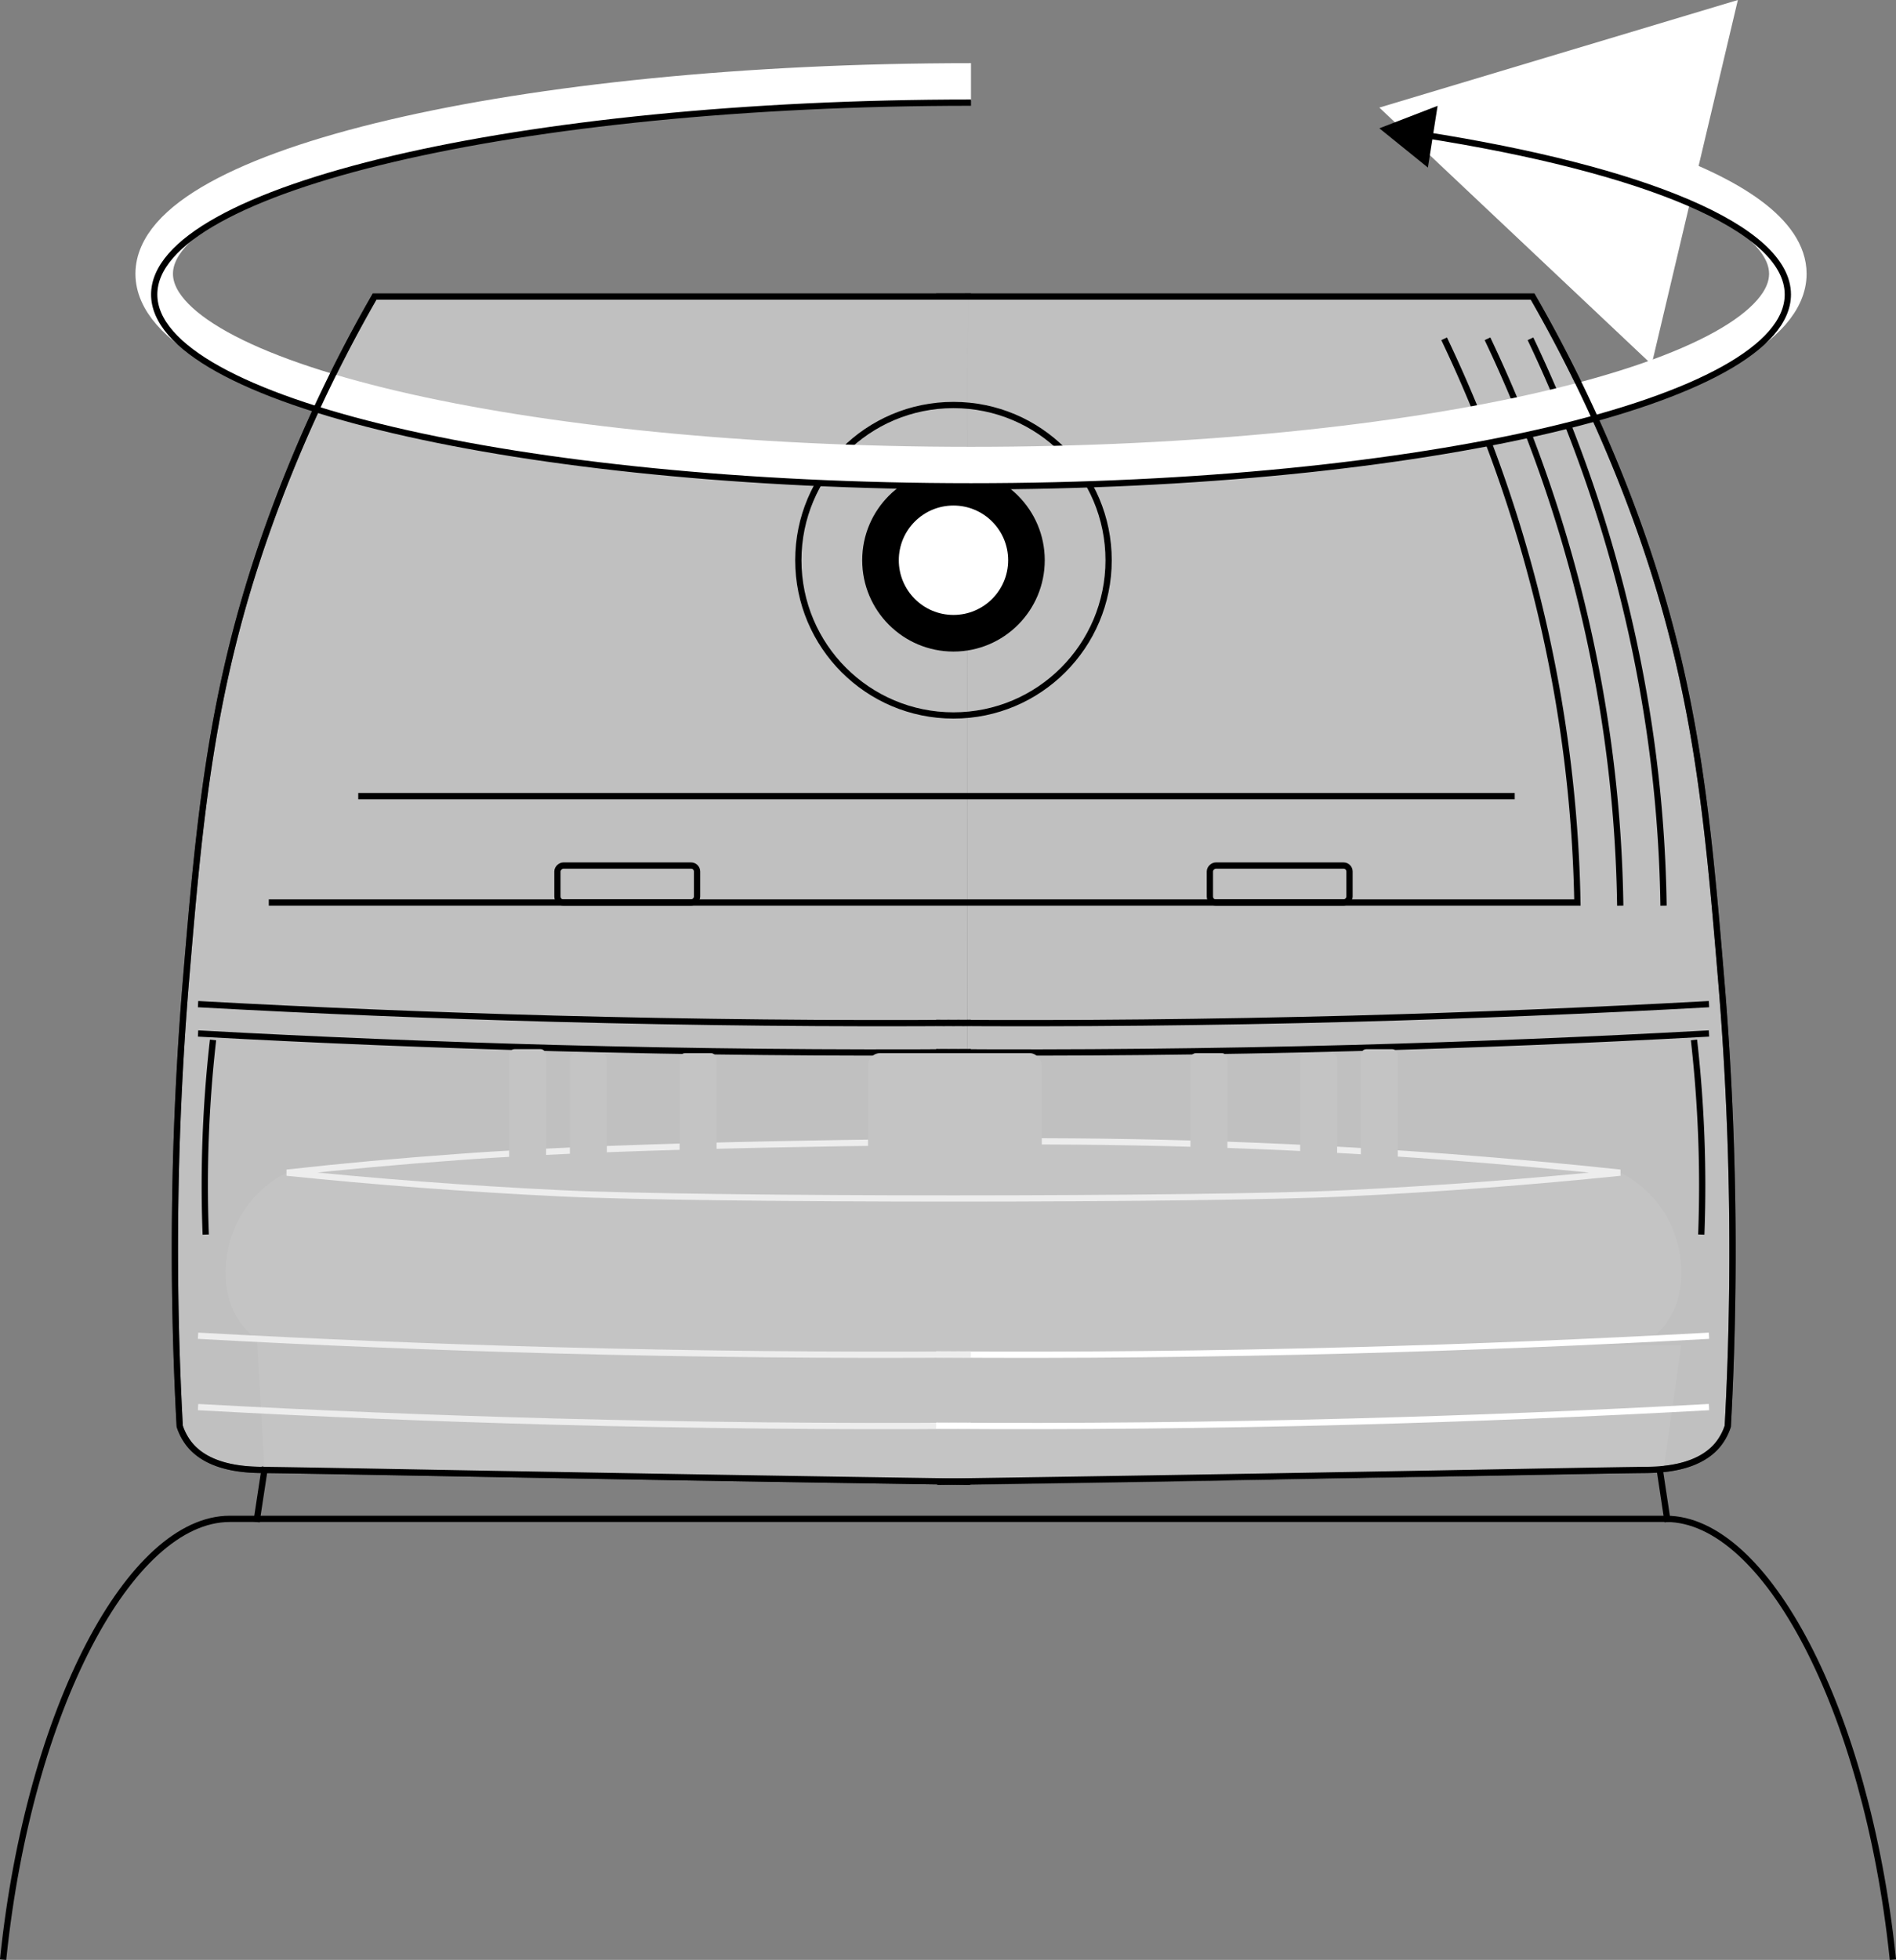 <svg xmlns="http://www.w3.org/2000/svg" xmlns:xlink="http://www.w3.org/1999/xlink" viewBox="0 0 303.09 313.14"><rect x="0" y="0" width="303.09" height="313.14" fill="#808080" stroke="none"/><defs><style>.cls-1,.cls-11,.cls-2,.cls-4,.cls-6{stroke:#000;}.cls-1,.cls-2,.cls-4,.cls-6,.cls-7,.cls-8,.cls-9{stroke-linecap:square;}.cls-1,.cls-10,.cls-11,.cls-2,.cls-4,.cls-7,.cls-8{stroke-miterlimit:10;}.cls-1,.cls-2{opacity:0.5;}.cls-1{fill:url(#radial-gradient);}.cls-2{fill:url(#radial-gradient-2);}.cls-3,.cls-9{fill:#c4c4c4;}.cls-10,.cls-11,.cls-4,.cls-6,.cls-7,.cls-8{fill:none;}.cls-5{fill:#fff;}.cls-6,.cls-9{stroke-linejoin:bevel;}.cls-10,.cls-7{stroke:#fff;}.cls-8,.cls-9{stroke:#ededed;}.cls-10{stroke-width:6px;}</style><radialGradient id="radial-gradient" cx="91.32" cy="142.06" r="80.56" gradientUnits="userSpaceOnUse"><stop offset="0" stop-color="#fff"/><stop offset="1" stop-color="#fff"/></radialGradient><radialGradient id="radial-gradient-2" cx="215.73" cy="142.06" r="79.7" xlink:href="#radial-gradient"/></defs><g id="Layer_2" data-name="Layer 2"><g id="BG"><path class="cls-1" d="M154.7,47.39H59.88A226.82,226.82,0,0,0,42.62,84.94c-8.94,25.35-10.72,45.77-12.89,71.65a521.74,521.74,0,0,0-1,71.28,9.18,9.18,0,0,0,1.46,2.78c3.25,4.17,9.72,4.19,12.12,4.21,8.62.08,52.24,1,112.28,1.88"/><path class="cls-2" d="M154.7,47.39H245a226.79,226.79,0,0,1,17.27,37.55c8.94,25.35,10.72,45.77,12.88,71.65a519.88,519.88,0,0,1,1.05,71.28,9.18,9.18,0,0,1-1.46,2.78c-3.25,4.17-9.72,4.19-12.12,4.21-8.62.08-48,1-108,1.88"/><path class="cls-3" d="M41.08,214l1.19,20.88q54.46,1.83,112.28,1.88,57.3,0,111.37-1.88,1.43-10,2.84-19.92Z"/><path class="cls-3" d="M154.7,191.16c-17.21.56-35.54.6-54.88-.08-19-.68-37.07-2-54-3.72a17.86,17.86,0,0,0-7.34,6.89c-2.8,4.87-3.6,12-.1,17A12.25,12.25,0,0,0,41.08,214L154.7,216.4"/><circle class="cls-4" cx="152.42" cy="89.51" r="24.8"/><circle cx="152.42" cy="89.51" r="14.59"/><circle class="cls-5" cx="152.42" cy="89.51" r="8.74"/><path class="cls-6" d="M34,166.65a205,205,0,0,0-1.13,30.1"/><path class="cls-3" d="M150.15,191.16c17.2.56,35.54.6,54.88-.08,19.05-.68,37.07-2,54-3.72a17.86,17.86,0,0,1,7.34,6.89c2.8,4.87,3.6,12,.1,17a12.46,12.46,0,0,1-2.67,2.74L150.15,216.4"/><path class="cls-6" d="M270.85,166.65a206.42,206.42,0,0,1,1.13,30.1"/><path class="cls-7" d="M272.69,213.44q-27.54,1.51-56.46,2.3-33.93.9-66.08.66"/><path class="cls-4" d="M32.16,160.46q27.54,1.51,56.45,2.3,33.94.9,66.09.66"/><path class="cls-4" d="M272.69,160.46q-27.54,1.51-56.46,2.3-33.93.9-66.08.66"/><path class="cls-4" d="M32.16,165.15q27.54,1.51,56.45,2.3,33.94.9,66.09.66"/><path class="cls-4" d="M272.69,165.15q-27.54,1.51-56.46,2.3-33.93.9-66.08.66"/><path class="cls-4" d="M43.47,144.2H252.16A216.66,216.66,0,0,0,250,117.38a219.34,219.34,0,0,0-18.93-62.8"/><path class="cls-4" d="M259,144.2a214.85,214.85,0,0,0-2.13-26.82A219.36,219.36,0,0,0,238,54.58"/><line class="cls-4" x1="57.77" y1="127.2" x2="241.64" y2="127.2"/><path class="cls-4" d="M265.92,144.2a214.85,214.85,0,0,0-2.13-26.82,219.36,219.36,0,0,0-18.92-62.8"/><rect class="cls-4" x="97.32" y="130.08" width="5.91" height="22.32" rx="0.95" transform="translate(-40.97 241.52) rotate(-90)"/><rect class="cls-4" x="201.62" y="130.08" width="5.91" height="22.32" rx="0.95" transform="translate(63.33 345.82) rotate(-90)"/><path class="cls-8" d="M32.16,213.44q27.54,1.51,56.45,2.3,33.94.9,66.09.66"/><path class="cls-9" d="M215.12,190.66c15.26-.73,29.9-1.87,43.88-3.3q-13.37-1.43-27.29-2.49c-27.76-2.09-54.24-2.78-79.29-2.43-.75,0-50.68.27-79.28,2.43q-13.92,1-27.29,2.49c14,1.43,28.61,2.57,43.88,3.3C112.69,191.76,192.16,191.76,215.12,190.66Z"/><rect class="cls-3" x="81.39" y="167.62" width="5.91" height="19.8" rx="0.9"/><rect class="cls-3" x="91.1" y="168.26" width="5.91" height="19.8" rx="0.9"/><rect class="cls-3" x="108.64" y="168.26" width="5.91" height="19.8" rx="0.9"/><rect class="cls-3" x="217.55" y="167.62" width="5.91" height="19.8" rx="0.9" transform="translate(441 355.05) rotate(-180)"/><rect class="cls-3" x="207.84" y="168.26" width="5.91" height="19.8" rx="0.9" transform="translate(421.59 356.32) rotate(-180)"/><rect class="cls-3" x="190.3" y="168.26" width="5.91" height="19.8" rx="0.9" transform="translate(386.51 356.32) rotate(-180)"/><rect class="cls-3" x="138.77" y="168.26" width="27.78" height="19.8" rx="1.95" transform="translate(305.31 356.32) rotate(-180)"/><path class="cls-8" d="M32.16,224.84q27.54,1.51,56.45,2.29,33.94.9,66.09.66"/><path class="cls-7" d="M272.69,224.84q-27.54,1.51-56.46,2.29-33.93.9-66.08.66"/><path class="cls-10" d="M262.59,26.29c14.63,4.95,23.21,11,23.21,17.45,0,16.92-58.46,30.65-130.58,30.65S24.65,60.66,24.65,43.74,83.11,13.09,155.22,13.09"/><polygon class="cls-5" points="264.03 58.23 220.5 17.19 277.81 0 264.03 58.23"/><path class="cls-11" d="M227.6,21.54c35.09,5.49,58.2,14.87,58.2,25.51C285.8,64,227.34,77.7,155.22,77.7S24.65,64,24.65,47.05,83.11,16.4,155.22,16.4"/><polygon points="228.26 26.77 220.5 20.5 229.81 16.91 228.26 26.77"/><path class="cls-4" d="M.55,312.59h0c4.15-39.48,20.26-69.92,36.19-69.92H266.35c15.93,0,32,30.44,36.19,69.92h0"/><line class="cls-4" x1="41.08" y1="242.67" x2="42.27" y2="234.86"/><line class="cls-4" x1="266.51" y1="242.67" x2="265.33" y2="234.86"/><path class="cls-4" d="M154.7,47.39H59.88A226.82,226.82,0,0,0,42.62,84.94c-8.94,25.35-10.72,45.77-12.89,71.65a521.74,521.74,0,0,0-1,71.28,9.18,9.18,0,0,0,1.46,2.78c3.25,4.17,9.72,4.19,12.12,4.21,8.62.08,52.24,1,112.28,1.88"/><path class="cls-4" d="M150.15,47.39H245a226.79,226.79,0,0,1,17.27,37.55c8.94,25.35,10.72,45.77,12.88,71.65a519.88,519.88,0,0,1,1.05,71.28,9.18,9.18,0,0,1-1.46,2.78c-3.25,4.17-9.72,4.19-12.12,4.21-8.62.08-52.24,1-112.28,1.88"/></g></g></svg>
